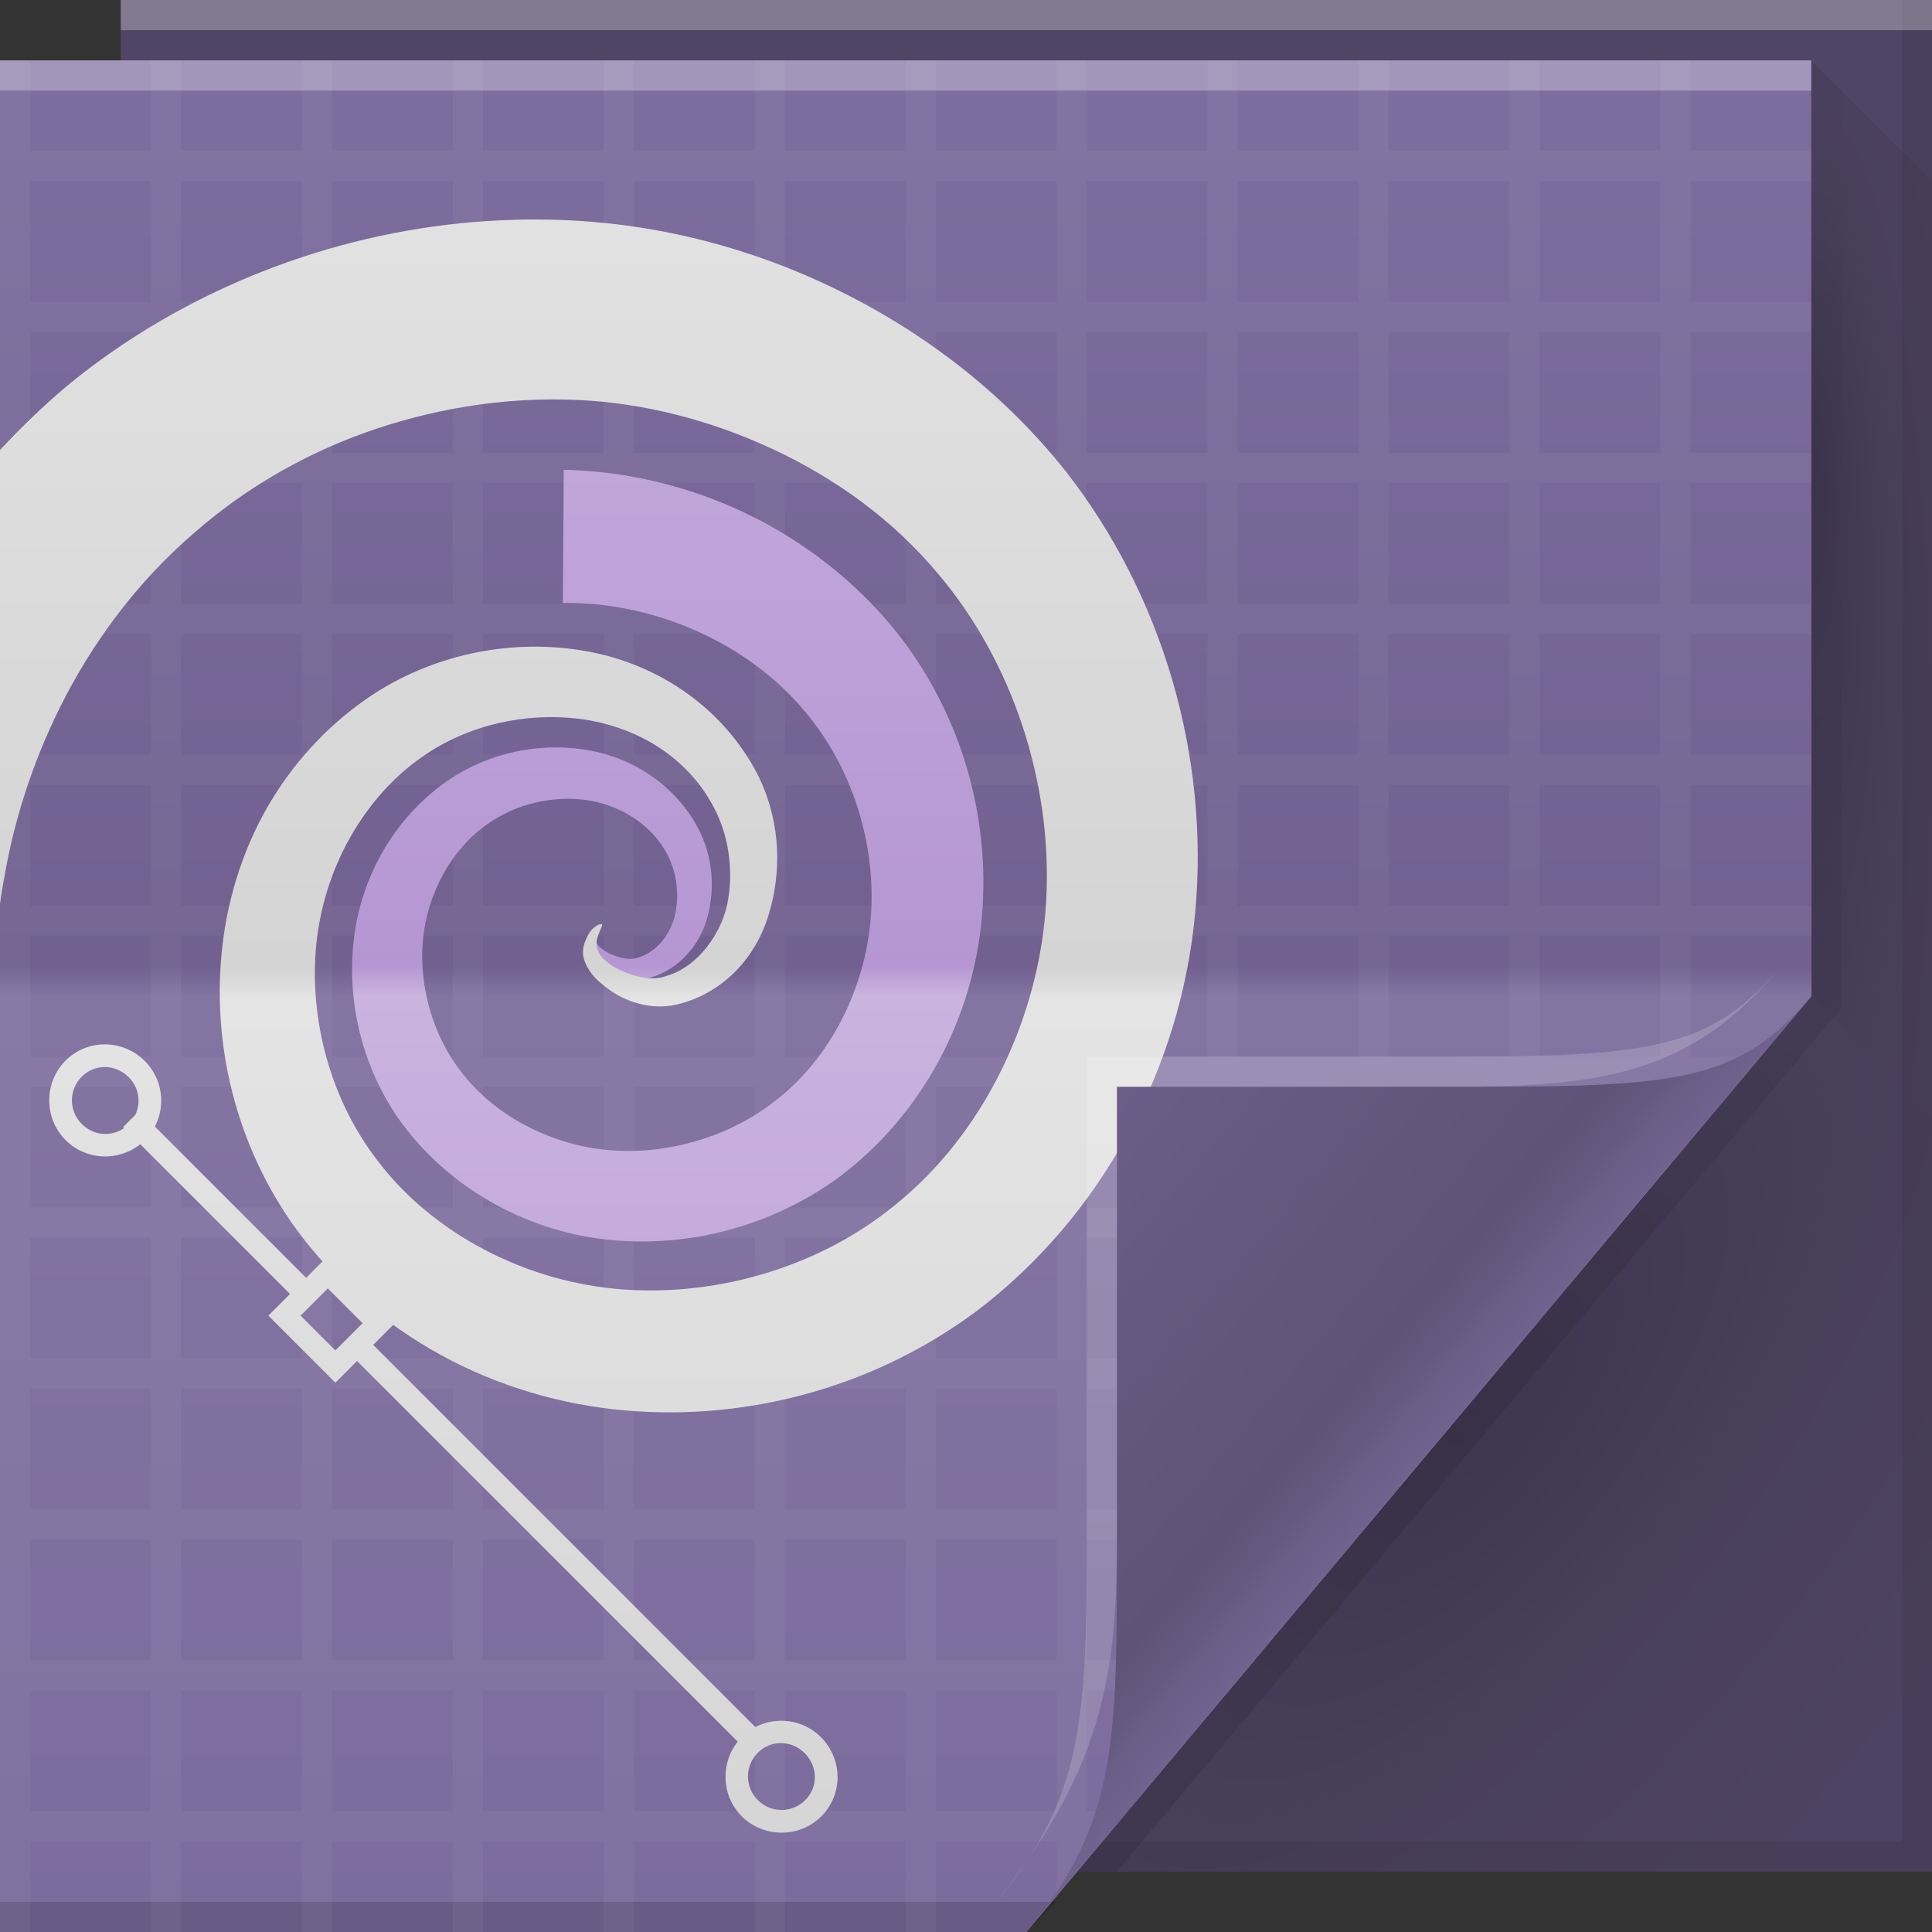 <?xml version="1.0" encoding="UTF-8" standalone="no"?>
<!-- Created with Inkscape (http://www.inkscape.org/) -->

<svg
   xmlns:dc="http://purl.org/dc/elements/1.1/"
   xmlns:cc="http://creativecommons.org/ns#"
   xmlns:rdf="http://www.w3.org/1999/02/22-rdf-syntax-ns#"
   xmlns:svg="http://www.w3.org/2000/svg"
   xmlns="http://www.w3.org/2000/svg"
   xmlns:xlink="http://www.w3.org/1999/xlink"
   xmlns:sodipodi="http://sodipodi.sourceforge.net/DTD/sodipodi-0.dtd"
   xmlns:inkscape="http://www.inkscape.org/namespaces/inkscape"
   version="1.1"
   width="64"
   height="64"
   id="svg13094"
   inkscape:version="0.48.3.1 r9886"
   sodipodi:docname="wmf.svg">
  <rect width="100%" height="100%" fill="#333333" stroke="none"/>
  <sodipodi:namedview
     pagecolor="#ffffff"
     bordercolor="#666666"
     borderopacity="1"
     objecttolerance="10"
     gridtolerance="10"
     guidetolerance="10"
     inkscape:pageopacity="0"
     inkscape:pageshadow="2"
     inkscape:window-width="1920"
     inkscape:window-height="1033"
     id="namedview49"
     showgrid="false"
     inkscape:zoom="10.429825"
     inkscape:cx="48.022659"
     inkscape:cy="28.28505"
     inkscape:window-x="-10"
     inkscape:window-y="25"
     inkscape:window-maximized="1"
     inkscape:current-layer="g3079" />
  <defs
     id="defs11">
    <linearGradient
       gradientTransform="translate(0,-64)"
       gradientUnits="userSpaceOnUse"
       id="linearGradient3866"
       y2="88"
       x2="32.67"
       y1="110.214"
       x1="48.918">
      <stop
         offset="0"
         style="stop-color:#b596d3;stop-opacity:1"
         id="stop3868" />
      <stop
         offset="0.501"
         style="stop-color:#cab3df;stop-opacity:1"
         id="stop3870" />
      <stop
         offset="0.516"
         style="stop-color:#b596d3;stop-opacity:1"
         id="stop3872" />
      <stop
         offset="1"
         style="stop-color:#cab3df;stop-opacity:1"
         id="stop3874" />
    </linearGradient>
    <radialGradient
       cx="60.562"
       cy="21.045"
       r="2"
       fx="59.604"
       fy="21.241"
       id="radialGradient3811-3"
       xlink:href="#radialGradient3996"
       gradientUnits="userSpaceOnUse"
       gradientTransform="matrix(0,19.319,-3.43,0,132.747,-1136.964)" />
    <radialGradient
       cx="48.308"
       cy="47.141"
       r="14.161"
       id="radialGradient3996"
       gradientUnits="userSpaceOnUse"
       gradientTransform="matrix(0.94,0.775,-1.798,2.18,88.131,-93.366)">
      <stop
         id="stop3954"
         style="stop-color:#000000;stop-opacity:0.223"
         offset="0" />
      <stop
         id="stop3958"
         style="stop-color:#000000;stop-opacity:0.068"
         offset="0.5" />
      <stop
         id="stop3956"
         style="stop-color:#000000;stop-opacity:0.024"
         offset="1" />
    </radialGradient>
    <linearGradient
       x1="45"
       y1="52"
       x2="73"
       y2="4"
       id="linearGradient4308"
       gradientUnits="userSpaceOnUse">
      <stop
         id="stop4304"
         style="stop-color:#000000;stop-opacity:0.107"
         offset="0" />
      <stop
         id="stop4306"
         style="stop-color:#000000;stop-opacity:0"
         offset="1" />
    </linearGradient>
    <linearGradient
       x1="48.918"
       y1="46.214"
       x2="32.67"
       y2="24"
       id="linearGradient4259"
       gradientUnits="userSpaceOnUse">
      <stop
         id="stop3988"
         style="stop-color:#ffffff;stop-opacity:0.53"
         offset="0" />
      <stop
         id="stop3990"
         style="stop-color:#ffffff;stop-opacity:0"
         offset="1" />
    </linearGradient>
    <linearGradient
       x1="31"
       y1="64"
       x2="31"
       y2="2"
       id="linearGradient3984"
       gradientUnits="userSpaceOnUse">
      <stop
         id="stop3099"
         style="stop-color:#7c6b9d;stop-opacity:1;"
         offset="0" />
      <stop
         id="stop3875"
         style="stop-color:#8474a2;stop-opacity:1;"
         offset="0.5" />
      <stop
         id="stop3873"
         style="stop-color:#716090;stop-opacity:1;"
         offset="0.516" />
      <stop
         id="stop3101"
         style="stop-color:#7e6e9f;stop-opacity:1;"
         offset="1" />
    </linearGradient>
    <linearGradient
       x1="48.992"
       y1="46.125"
       x2="37"
       y2="36"
       id="linearGradient4280"
       gradientUnits="userSpaceOnUse">
      <stop
         id="stop4293"
         style="stop-color:#71638f;stop-opacity:1;"
         offset="0" />
      <stop
         id="stop4295"
         style="stop-color:#5f5378;stop-opacity:1;"
         offset="0.21" />
      <stop
         id="stop4297"
         style="stop-color:#6b5d87;stop-opacity:1;"
         offset="1" />
    </linearGradient>
    <radialGradient
       cx="48.308"
       cy="47.141"
       r="14.161"
       id="radialGradient3220"
       xlink:href="#radialGradient3996"
       gradientUnits="userSpaceOnUse"
       gradientTransform="matrix(0.94,0.775,-1.798,2.18,88.131,-93.366)" />
    <linearGradient
       x1="31"
       y1="64"
       x2="31"
       y2="2"
       id="linearGradient3984-6"
       gradientUnits="userSpaceOnUse">
      <stop
         id="stop3099-1"
         style="stop-color:#e3e3e3;stop-opacity:1;"
         offset="0" />
      <stop
         id="stop3875-2"
         style="stop-color:#ededed;stop-opacity:1;"
         offset="0.5" />
      <stop
         id="stop3873-5"
         style="stop-color:#e4e4e4;stop-opacity:1;"
         offset="0.516" />
      <stop
         id="stop3101-0"
         style="stop-color:#e9e9e9;stop-opacity:1;"
         offset="1" />
    </linearGradient>
    <linearGradient
       inkscape:collect="always"
       xlink:href="#linearGradient3984-6"
       id="linearGradient3814"
       x1="-2886.754"
       y1="632.015"
       x2="-2886.754"
       y2="100.564"
       gradientUnits="userSpaceOnUse" />
    <linearGradient
       inkscape:collect="always"
       xlink:href="#linearGradient3918-7-6"
       id="linearGradient4549-8-1-8"
       gradientUnits="userSpaceOnUse"
       gradientTransform="translate(-3117.602,-1600.228)"
       x1="3113.439"
       y1="1664.362"
       x2="3113.439"
       y2="1602.362" />
    <linearGradient
       x1="31"
       y1="64"
       x2="31"
       y2="2"
       id="linearGradient3918-7-6"
       gradientUnits="userSpaceOnUse">
      <stop
         id="stop3920-3-1"
         style="stop-color:#d4d4d4;stop-opacity:1"
         offset="0" />
      <stop
         id="stop3922-9-0"
         style="stop-color:#e4e4e4;stop-opacity:1"
         offset="0.501" />
      <stop
         id="stop3924-8-2"
         style="stop-color:#d4d4d4;stop-opacity:1"
         offset="0.516" />
      <stop
         id="stop3926-0-8"
         style="stop-color:#e4e4e4;stop-opacity:1"
         offset="1" />
    </linearGradient>
    <linearGradient
       inkscape:collect="always"
       xlink:href="#linearGradient3918-5"
       id="linearGradient4549-8-1"
       gradientUnits="userSpaceOnUse"
       gradientTransform="translate(-3117.602,-1600.228)"
       x1="3113.439"
       y1="1664.362"
       x2="3113.439"
       y2="1602.362" />
    <linearGradient
       x1="31"
       y1="64"
       x2="31"
       y2="2"
       id="linearGradient3918-5"
       gradientUnits="userSpaceOnUse">
      <stop
         id="stop3920-82"
         style="stop-color:#d4d4d4;stop-opacity:1"
         offset="0" />
      <stop
         id="stop3922-01"
         style="stop-color:#e4e4e4;stop-opacity:1"
         offset="0.501" />
      <stop
         id="stop3924-5"
         style="stop-color:#d4d4d4;stop-opacity:1"
         offset="0.516" />
      <stop
         id="stop3926-5"
         style="stop-color:#e4e4e4;stop-opacity:1"
         offset="1" />
    </linearGradient>
    <linearGradient
       inkscape:collect="always"
       xlink:href="#linearGradient3866"
       id="linearGradient5340"
       gradientUnits="userSpaceOnUse"
       gradientTransform="translate(-6218.159,-63.866)"
       x1="6219.029"
       y1="127.808"
       x2="6219.029"
       y2="65.924" />
  </defs>
  <path
     d="M 4,0 64,0 64,62 4,62 z"
     id="path3960"
     style="fill:#4f4564;fill-opacity:1;fill-rule:nonzero" />
  <path
     d="m 60,2 4,4 0,31 -4,-4 z"
     id="path3900"
     style="fill:url(#radialGradient3811-3);fill-rule:nonzero" />
  <path
     d="m 60,33 4,4 0,25 -28.323,0 z"
     id="path3934"
     style="fill:url(#radialGradient3220);fill-rule:nonzero" />
  <path
     d="M 63,0 V 61 H 4 v 1 h 59 1 V 61 0 h -1 z"
     id="path4299"
     style="fill:#000000;fill-opacity:0.072;fill-rule:nonzero" />
  <path
     d="M 60,2 60,33 35,62 37,62 60.781,33.656 61,33.375 61,33 61,3 z"
     id="path3922"
     style="fill:url(#linearGradient4308);fill-rule:nonzero" />
  <path
     d="M 0,2 60,2 60,33 34,64 0,64 z"
     id="path4257"
     style="fill:url(#linearGradient4259);fill-rule:nonzero" />
  <path
     d="M 0,2 60,2 60,33 34,64 0,64 z"
     id="path3982"
     style="fill:url(#linearGradient3984);fill-rule:nonzero" />
  <path
     d="M 0,2 60,2 60,3 0,3 z"
     id="path4253"
     style="fill:#ffffff;fill-opacity:0.284;fill-rule:nonzero" />
  <path
     d="m 0,63 35,0 -1,1 -34,0 z"
     id="path4255"
     style="fill:#000000;fill-opacity:0.155;fill-rule:nonzero" />
  <path
     d="M 4,0 64,0 64,1 4,1 z"
     id="path3878"
     style="fill:#ffffff;fill-opacity:0.284;fill-rule:nonzero" />
  <g
     id="g3079">
    <path
       d="m 0,2 0,3 0,1 0,4 0,1 0,4 0,1 0,4 0,1 0,4 0,1 0,4 0,1 0,4 0,1 0,4 0,1 0,4 0,1 0,4 0,1 0,4 0,1 0,4 0,1 0,3 1,0 0,-3 4,0 0,3 1,0 0,-3 4,0 0,3 1,0 0,-3 4,0 0,3 1,0 0,-3 4,0 0,3 1,0 0,-3 4,0 0,3 1,0 0,-3 4,0 0,3 1,0 0,-3 4,0 0,1.812 1,-1.188 0,-0.625 0.531,0 0.812,-1 L 36,60 l 0,-4 4,0 0,0.844 L 41.562,55 41,55 41,51 44.906,51 46,49.688 46,46 49.094,46 49.938,45 46,45 l 0,-4 4,0 0,3.938 1,-1.219 L 51,41 53.281,41 54.125,40 51,40 l 0,-4 4,0 0,2.969 1,-1.188 L 56,36 57.469,36 58.312,35 56,35 l 0,-4 4,0 0,-1 -4,0 0,-4 4,0 0,-1 -4,0 0,-4 4,0 0,-1 -4,0 0,-4 4,0 0,-1 -4,0 0,-4 4,0 0,-1 -4,0 0,-4 4,0 0,-1 -4,0 0,-3 -1,0 0,3 -4,0 0,-3 -1,0 0,3 -4,0 0,-3 -1,0 0,3 -4,0 0,-3 -1,0 0,3 -4,0 0,-3 -1,0 0,3 -4,0 0,-3 -1,0 0,3 -4,0 0,-3 -1,0 0,3 -4,0 0,-3 -1,0 0,3 -4,0 0,-3 -1,0 0,3 -4,0 0,-3 -1,0 0,3 L 6,5 6,2 5,2 5,5 1,5 1,2 0,2 z m 1,4 4,0 0,4 -4,0 0,-4 z m 5,0 4,0 0,4 -4,0 0,-4 z m 5,0 4,0 0,4 -4,0 0,-4 z m 5,0 4,0 0,4 -4,0 0,-4 z m 5,0 4,0 0,4 -4,0 0,-4 z m 5,0 4,0 0,4 -4,0 0,-4 z m 5,0 4,0 0,4 -4,0 0,-4 z m 5,0 4,0 0,4 -4,0 0,-4 z m 5,0 4,0 0,4 -4,0 0,-4 z m 5,0 4,0 0,4 -4,0 0,-4 z m 5,0 4,0 0,4 -4,0 0,-4 z m -50,5 4,0 0,4 -4,0 0,-4 z m 5,0 4,0 0,4 -4,0 0,-4 z m 5,0 4,0 0,4 -4,0 0,-4 z m 5,0 4,0 0,4 -4,0 0,-4 z m 5,0 4,0 0,4 -4,0 0,-4 z m 5,0 4,0 0,4 -4,0 0,-4 z m 5,0 4,0 0,4 -4,0 0,-4 z m 5,0 4,0 0,4 -4,0 0,-4 z m 5,0 4,0 0,4 -4,0 0,-4 z m 5,0 4,0 0,4 -4,0 0,-4 z m 5,0 4,0 0,4 -4,0 0,-4 z m -50,5 4,0 0,4 -4,0 0,-4 z m 5,0 4,0 0,4 -4,0 0,-4 z m 5,0 4,0 0,4 -4,0 0,-4 z m 5,0 4,0 0,4 -4,0 0,-4 z m 5,0 4,0 0,4 -4,0 0,-4 z m 5,0 4,0 0,4 -4,0 0,-4 z m 5,0 4,0 0,4 -4,0 0,-4 z m 5,0 4,0 0,4 -4,0 0,-4 z m 5,0 4,0 0,4 -4,0 0,-4 z m 5,0 4,0 0,4 -4,0 0,-4 z m 5,0 4,0 0,4 -4,0 0,-4 z m -50,5 4,0 0,4 -4,0 0,-4 z m 5,0 4,0 0,4 -4,0 0,-4 z m 5,0 4,0 0,4 -4,0 0,-4 z m 5,0 4,0 0,4 -4,0 0,-4 z m 5,0 4,0 0,4 -4,0 0,-4 z m 5,0 4,0 0,4 -4,0 0,-4 z m 5,0 4,0 0,4 -4,0 0,-4 z m 5,0 4,0 0,4 -4,0 0,-4 z m 5,0 4,0 0,4 -4,0 0,-4 z m 5,0 4,0 0,4 -4,0 0,-4 z m 5,0 4,0 0,4 -4,0 0,-4 z m -50,5 4,0 0,4 -4,0 0,-4 z m 5,0 4,0 0,4 -4,0 0,-4 z m 5,0 4,0 0,4 -4,0 0,-4 z m 5,0 4,0 0,4 -4,0 0,-4 z m 5,0 4,0 0,4 -4,0 0,-4 z m 5,0 4,0 0,4 -4,0 0,-4 z m 5,0 4,0 0,4 -4,0 0,-4 z m 5,0 4,0 0,4 -4,0 0,-4 z m 5,0 4,0 0,4 -4,0 0,-4 z m 5,0 4,0 0,4 -4,0 0,-4 z m 5,0 4,0 0,4 -4,0 0,-4 z m -50,5 4,0 0,4 -4,0 0,-4 z m 5,0 4,0 0,4 -4,0 0,-4 z m 5,0 4,0 0,4 -4,0 0,-4 z m 5,0 4,0 0,4 -4,0 0,-4 z m 5,0 4,0 0,4 -4,0 0,-4 z m 5,0 4,0 0,4 -4,0 0,-4 z m 5,0 4,0 0,4 -4,0 0,-4 z m 5,0 4,0 0,4 -4,0 0,-4 z m 5,0 4,0 0,4 -4,0 0,-4 z m 5,0 4,0 0,4 -4,0 0,-4 z m 5,0 4,0 0,4 -4,0 0,-4 z m -50,5 4,0 0,4 -4,0 0,-4 z m 5,0 4,0 0,4 -4,0 0,-4 z m 5,0 4,0 0,4 -4,0 0,-4 z m 5,0 4,0 0,4 -4,0 0,-4 z m 5,0 4,0 0,4 -4,0 0,-4 z m 5,0 4,0 0,4 -4,0 0,-4 z m 5,0 4,0 0,4 -4,0 0,-4 z m 5,0 4,0 0,4 -4,0 0,-4 z m 5,0 4,0 0,4 -4,0 0,-4 z m 5,0 4,0 0,4 -4,0 0,-4 z m -45,5 4,0 0,4 -4,0 0,-4 z m 5,0 4,0 0,4 -4,0 0,-4 z m 5,0 4,0 0,4 -4,0 0,-4 z m 5,0 4,0 0,4 -4,0 0,-4 z m 5,0 4,0 0,4 -4,0 0,-4 z m 5,0 4,0 0,4 -4,0 0,-4 z m 5,0 4,0 0,4 -4,0 0,-4 z m 5,0 4,0 0,4 -4,0 0,-4 z m 5,0 4,0 0,4 -4,0 0,-4 z m -40,5 4,0 0,4 -4,0 0,-4 z m 5,0 4,0 0,4 -4,0 0,-4 z m 5,0 4,0 0,4 -4,0 0,-4 z m 5,0 4,0 0,4 -4,0 0,-4 z m 5,0 4,0 0,4 -4,0 0,-4 z m 5,0 4,0 0,4 -4,0 0,-4 z m 5,0 4,0 0,4 -4,0 0,-4 z m 5,0 4,0 0,4 -4,0 0,-4 z m 5,0 4,0 0,4 -4,0 0,-4 z m -40,5 4,0 0,4 -4,0 0,-4 z m 5,0 4,0 0,4 -4,0 0,-4 z m 5,0 4,0 0,4 -4,0 0,-4 z m 5,0 4,0 0,4 -4,0 0,-4 z m 5,0 4,0 0,4 -4,0 0,-4 z m 5,0 4,0 0,4 -4,0 0,-4 z m 5,0 4,0 0,4 -4,0 0,-4 z m 5,0 4,0 0,4 -4,0 0,-4 z m -35,5 4,0 0,4 -4,0 0,-4 z m 5,0 4,0 0,4 -4,0 0,-4 z m 5,0 4,0 0,4 -4,0 0,-4 z m 5,0 4,0 0,4 -4,0 0,-4 z m 5,0 4,0 0,4 -4,0 0,-4 z m 5,0 4,0 0,4 -4,0 0,-4 z m 5,0 4,0 0,4 -4,0 0,-4 z"
       id="path3948"
       style="fill:#ffffff;fill-opacity:0.042;fill-rule:nonzero" />
    <path
       inkscape:connector-curvature="0"
       style="color:#000000;fill:url(#linearGradient5340);fill-opacity:1;fill-rule:nonzero;stroke:none;stroke-width:1;marker:none;visibility:visible;display:inline;overflow:visible;enable-background:accumulate"
       inkscape:transform-center-x="2.1194157"
       inkscape:transform-center-y="-2.3616347"
       d="m 18.676,15.559 c -0.01,1.472 -0.021,2.944 -0.031,4.416 0,0 0.223,-0.009 0.644,0.012 0.42,0.021 1.041,0.077 1.816,0.256 0.775,0.179 1.706,0.483 2.683,1.008 0.977,0.524 2,1.27 2.861,2.301 0.68,0.795 1.265,1.786 1.665,2.917 0.4,1.131 0.614,2.402 0.547,3.697 -0.058,1.122 -0.344,2.287 -0.857,3.367 -0.513,1.08 -1.253,2.074 -2.199,2.834 -1.462,1.207 -3.502,1.871 -5.475,1.745 -1.943,-0.124 -3.896,-1.086 -5.049,-2.602 -0.946,-1.21 -1.4,-2.828 -1.274,-4.331 0.065,-0.782 0.306,-1.553 0.678,-2.226 0.372,-0.673 0.876,-1.247 1.471,-1.659 0.929,-0.663 2.12,-0.928 3.182,-0.803 0.58,0.069 1.14,0.276 1.608,0.573 0.468,0.297 0.845,0.684 1.094,1.121 0.376,0.63 0.461,1.399 0.338,2.047 -0.072,0.371 -0.248,0.715 -0.469,0.974 -0.222,0.258 -0.489,0.432 -0.766,0.512 -0.166,0.065 -0.357,0.054 -0.539,0.014 -0.182,-0.04 -0.354,-0.112 -0.502,-0.188 -0.166,-0.104 -0.291,-0.199 -0.33,-0.307 -0.073,-0.117 -0.016,-0.271 0.018,-0.372 0.034,-0.102 0.057,-0.163 0.035,-0.184 -0.021,-0.021 -0.089,-0.007 -0.186,0.078 -0.049,0.043 -0.104,0.104 -0.149,0.193 -0.046,0.089 -0.082,0.206 -0.074,0.361 0.032,0.229 0.175,0.477 0.391,0.646 0.156,0.14 0.356,0.278 0.606,0.375 0.25,0.097 0.549,0.154 0.89,0.106 0.421,-0.075 0.852,-0.27 1.229,-0.597 0.376,-0.327 0.699,-0.786 0.868,-1.346 0.266,-0.856 0.269,-1.911 -0.198,-2.911 -0.312,-0.648 -0.787,-1.241 -1.4,-1.717 -0.613,-0.476 -1.365,-0.833 -2.199,-0.995 -1.439,-0.282 -3.075,-0.058 -4.496,0.806 -0.874,0.542 -1.633,1.288 -2.215,2.183 -0.582,0.895 -0.986,1.938 -1.144,3.051 -0.295,2.058 0.175,4.284 1.438,6.12 1.56,2.224 4.11,3.712 6.875,4.024 2.729,0.308 5.546,-0.446 7.762,-2.086 1.389,-1.047 2.496,-2.381 3.286,-3.85 0.79,-1.469 1.262,-3.072 1.411,-4.674 0.168,-1.805 -0.047,-3.571 -0.541,-5.172 -0.494,-1.601 -1.267,-3.036 -2.204,-4.242 -1.195,-1.513 -2.581,-2.621 -3.913,-3.412 -1.333,-0.791 -2.614,-1.266 -3.693,-1.557 -1.079,-0.291 -1.96,-0.4 -2.561,-0.452 -0.601,-0.052 -0.926,-0.05 -0.926,-0.05 z"
       id="path3031" />
    <path
       inkscape:connector-curvature="0"
       style="color:#000000;fill:url(#linearGradient4549-8-1);fill-opacity:1;fill-rule:nonzero;stroke:none;stroke-width:1;marker:none;visibility:visible;display:inline;overflow:visible;enable-background:accumulate"
       d="m 17.062,7.281 c -2.445,0.063 -4.815,0.502 -7,1.219 C 7.149,9.455 4.543,10.904 2.375,12.656 1.502,13.373 0.725,14.133 0,14.906 L 0,29.938 C 0.045,29.59 0.115,29.201 0.188,28.812 0.476,27.257 1.01,25.388 2,23.406 c 0.99,-1.981 2.446,-4.065 4.5,-5.812 1.521,-1.322 3.4,-2.47 5.562,-3.25 2.163,-0.78 4.606,-1.211 7.094,-1.094 2.15,0.1 4.359,0.657 6.438,1.625 2.079,0.968 4.004,2.351 5.5,4.156 2.421,2.858 3.783,6.879 3.562,10.812 -0.213,3.83 -2.044,7.709 -5.031,10.094 -2.458,2.006 -5.786,2.999 -8.938,2.781 C 17.464,42.497 14.347,40.886 12.5,38.438 10.95,36.429 10.252,33.796 10.469,31.375 c 0.116,-1.288 0.51,-2.536 1.125,-3.625 0.615,-1.089 1.439,-2.026 2.406,-2.688 1.535,-1.078 3.471,-1.465 5.188,-1.25 0.952,0.12 1.869,0.446 2.625,0.938 0.756,0.491 1.351,1.131 1.75,1.844 0.607,1.042 0.741,2.298 0.531,3.344 -0.125,0.611 -0.444,1.178 -0.812,1.594 -0.368,0.416 -0.798,0.687 -1.25,0.812 -0.282,0.101 -0.611,0.07 -0.906,0 -0.295,-0.07 -0.547,-0.185 -0.781,-0.312 C 20.075,31.86 19.873,31.684 19.812,31.5 19.702,31.293 19.783,31.065 19.844,30.906 19.904,30.747 19.967,30.654 19.938,30.625 c -0.029,-0.029 -0.134,-0.011 -0.281,0.125 -0.074,0.068 -0.15,0.174 -0.219,0.312 -0.068,0.139 -0.141,0.328 -0.125,0.562 0.052,0.349 0.288,0.709 0.625,0.969 0.245,0.214 0.549,0.415 0.938,0.562 0.388,0.147 0.853,0.234 1.375,0.156 0.649,-0.119 1.327,-0.428 1.906,-0.938 0.579,-0.509 1.055,-1.224 1.312,-2.094 0.404,-1.329 0.42,-2.953 -0.312,-4.5 -0.485,-0.997 -1.234,-1.923 -2.188,-2.656 -0.954,-0.733 -2.139,-1.285 -3.438,-1.531 -2.225,-0.427 -4.763,-0.071 -6.969,1.281 -1.341,0.838 -2.508,1.986 -3.406,3.375 -0.899,1.389 -1.508,3.043 -1.75,4.781 -0.443,3.165 0.267,6.607 2.25,9.469 1.194,1.695 2.768,3.12 4.594,4.188 1.826,1.067 3.918,1.761 6.094,2 4.15,0.457 8.504,-0.647 12,-3.25 4.14,-3.132 6.779,-8.039 7.25,-13.219 0.474,-5.216 -1.104,-10.524 -4.281,-14.594 -1.99,-2.509 -4.499,-4.455 -7.219,-5.844 -2.72,-1.389 -5.644,-2.211 -8.562,-2.438 -0.83,-0.064 -1.654,-0.084 -2.469,-0.062 z"
       id="path3942" />
    <path
       style="font-size:medium;font-style:normal;font-variant:normal;font-weight:normal;font-stretch:normal;text-indent:0;text-align:start;text-decoration:none;line-height:normal;letter-spacing:normal;word-spacing:normal;text-transform:none;direction:ltr;block-progression:tb;writing-mode:lr-tb;text-anchor:start;baseline-shift:baseline;color:#000000;fill:url(#linearGradient4549-8-1-8);fill-opacity:1;fill-rule:nonzero;stroke:none;stroke-width:1;marker:none;visibility:visible;display:inline;overflow:visible;enable-background:accumulate;font-family:Sans;-inkscape-font-specification:Sans"
       d="m 4.797,35.148 c -0.725,-0.725 -1.897,-0.741 -2.622,-0.017 -0.725,0.725 -0.725,1.914 8e-7,2.639 0.674,0.674 1.742,0.713 2.472,0.134 l 4.96,4.96 -0.451,0.451 -0.267,0.267 0.267,0.267 1.687,1.687 0.267,0.267 0.267,-0.267 0.451,-0.451 12.609,12.609 c -0.578,0.73 -0.54,1.798 0.134,2.472 0.725,0.725 1.914,0.725 2.639,0 0.725,-0.725 0.708,-1.897 -0.017,-2.622 -0.588,-0.588 -1.472,-0.696 -2.171,-0.334 L 12.362,44.55 12.813,44.099 13.08,43.832 12.813,43.565 11.126,41.878 10.859,41.611 10.592,41.878 10.141,42.329 5.131,37.319 c 0.364,-0.7 0.255,-1.582 -0.334,-2.171 z m -0.534,0.534 c 0.345,0.345 0.414,0.843 0.217,1.253 l -0.401,0.401 0.033,0.033 c -0.433,0.3 -1.016,0.253 -1.403,-0.134 -0.436,-0.436 -0.436,-1.134 0,-1.57 0.436,-0.436 1.117,-0.419 1.553,0.017 z M 26.658,58.078 c 0.436,0.436 0.452,1.117 0.017,1.553 -0.436,0.436 -1.134,0.436 -1.57,0 -0.436,-0.436 -0.436,-1.134 0,-1.57 0.436,-0.436 1.117,-0.419 1.553,0.017 z m -15.799,-15.398 1.152,1.152 -0.902,0.902 -1.152,-1.152 0.902,-0.902 z"
       id="path4178"
       inkscape:connector-curvature="0" />
  </g>
  <path
     d="M 34,64 60,33 c -2.329,2.776 -4.361,3 -11,3 H 37 v 15 c 0,6.644 0.044,9.37 -3,13 z"
     id="path4278"
     style="fill:url(#linearGradient4280);fill-rule:nonzero" />
  <path
     d="m 59,32 c -2.329,2.776 -4.361,3 -11,3 H 36 v 15 c 0,6.644 0.044,9.37 -3,13 4,-5 4,-8.357 4,-13 V 36 h 11 c 5,0 8.041,-0.382 11,-4 z"
     id="path4282"
     style="fill:#ffffff;fill-opacity:0.169;fill-rule:nonzero"
     inkscape:connector-curvature="0" />
</svg>
